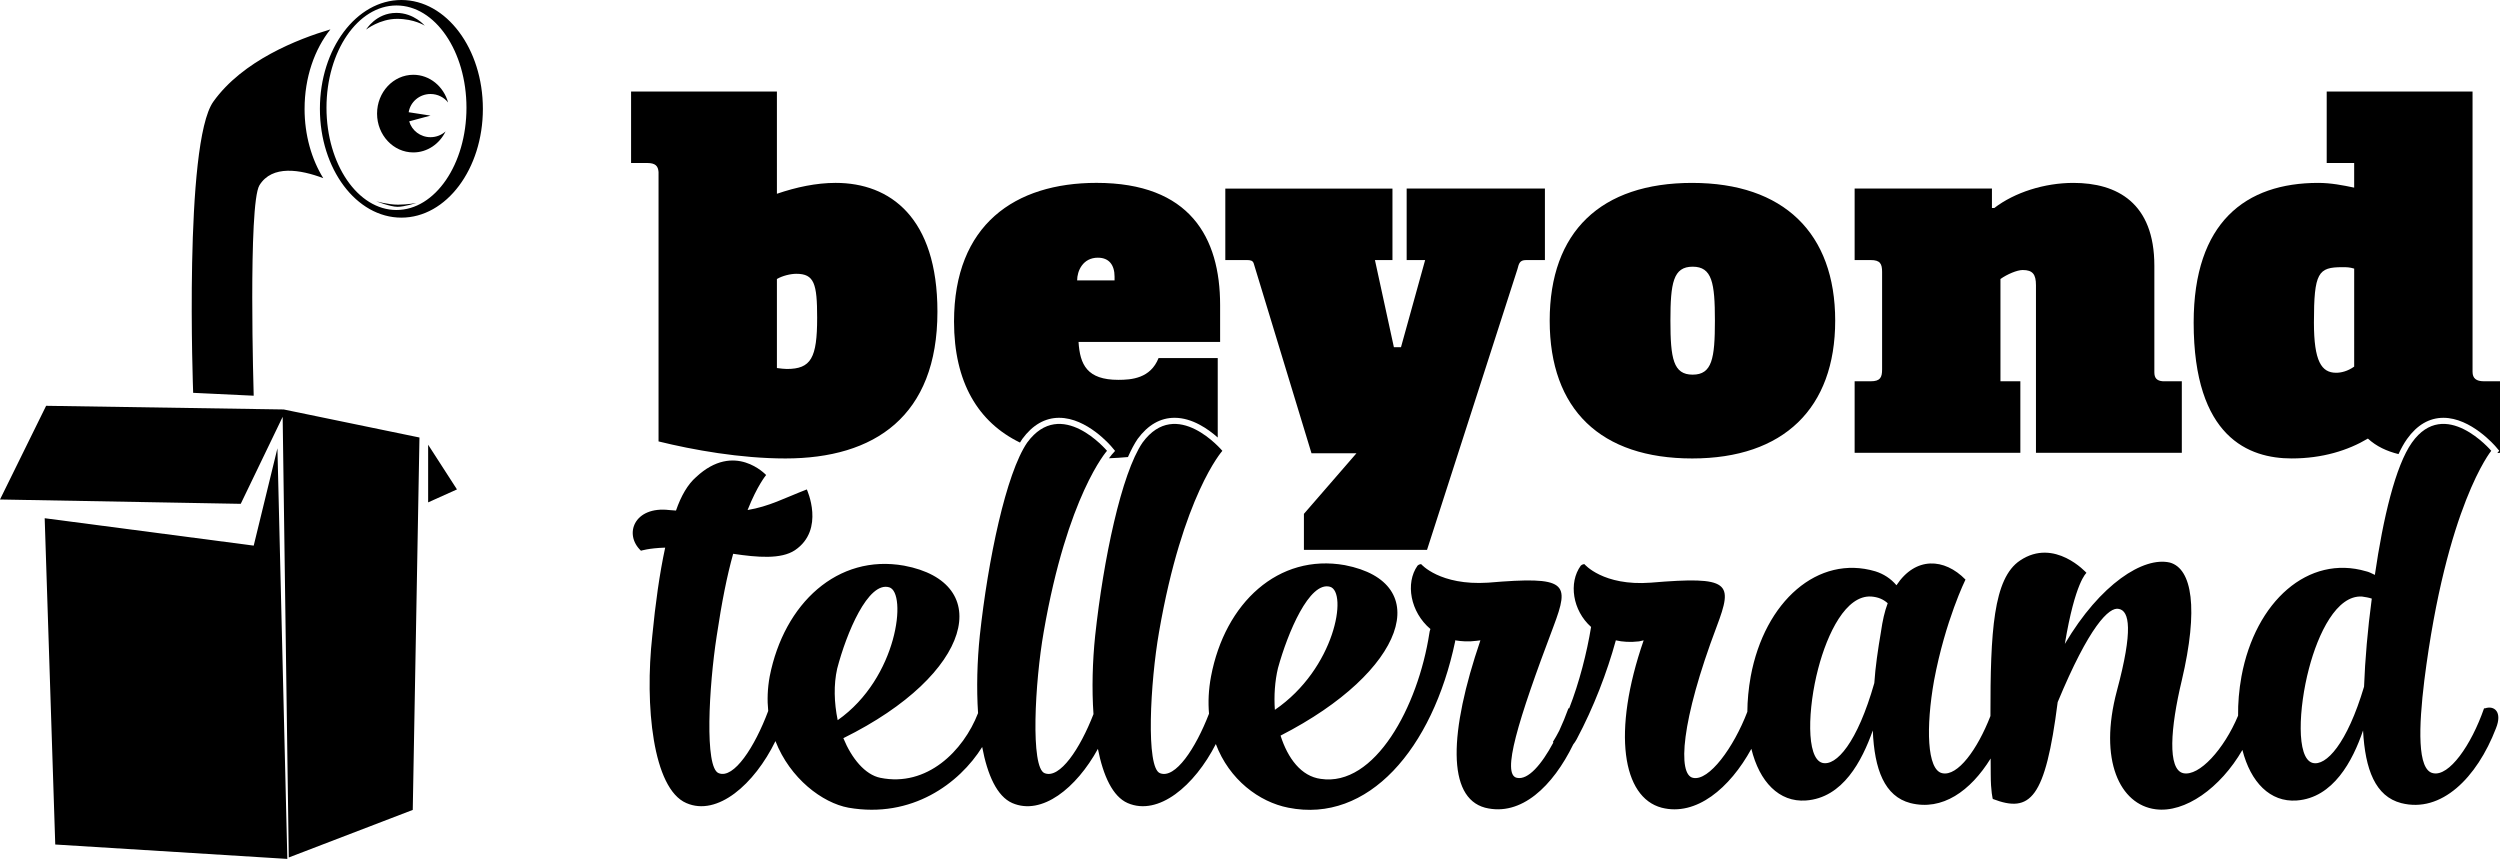 <?xml version="1.0" encoding="utf-8"?>
<!-- Generator: Adobe Illustrator 15.1.0, SVG Export Plug-In . SVG Version: 6.00 Build 0)  -->
<!DOCTYPE svg PUBLIC "-//W3C//DTD SVG 1.1//EN" "http://www.w3.org/Graphics/SVG/1.1/DTD/svg11.dtd">
<svg version="1.1" id="Ebene_1" xmlns="http://www.w3.org/2000/svg" xmlns:xlink="http://www.w3.org/1999/xlink" x="0px" y="0px"
	 width="250.318px" height="86px" viewBox="0 0 250.318 86" enable-background="new 0 0 250.318 86" xml:space="preserve">
<g>
	<path d="M4.618,40.632L0,50.013l24.104,0.434l4.198-8.712l0.612,44.122l12.414-4.763L42,43.806l-13.593-2.808L4.618,40.632z
		 M42.868,44.528v5.774l2.886-1.299L42.868,44.528z M27.778,44.886l-2.375,9.746L4.474,51.888l1.058,32.67L28.77,86L27.778,44.886z
		 M30.497,10.896c0-3.139,0.996-5.966,2.588-7.955c-3.25,0.962-8.783,3.119-11.723,7.236c-2.969,4.156-2.021,29.156-2.021,29.156
		l6.061,0.288c0,0-0.575-19.199,0.576-21.072c1.271-2.064,4.099-1.572,6.389-0.711c-1.167-1.886-1.871-4.304-1.871-6.94 M40.188,0
		c-4.505,0-8.157,4.878-8.157,10.896c0,6.019,3.652,10.896,8.158,10.896c4.507,0,8.16-4.879,8.16-10.896S44.695,0,40.188,0
		 M39.698,21.027c-3.872,0-7.008-4.586-7.008-10.24s3.137-10.239,7.008-10.239s7.008,4.583,7.008,10.239
		c0,5.654-3.138,10.239-7.009,10.239 M43.107,13.737c-1.02,0-1.877-0.673-2.135-1.587l2.135-0.575l-2.188-0.338
		c0.167-1.034,1.082-1.825,2.188-1.825c0.717,0,1.354,0.334,1.759,0.85c-0.447-1.604-1.836-2.774-3.48-2.774
		c-2.006,0-3.632,1.74-3.632,3.887c0,2.146,1.625,3.887,3.631,3.887c1.406,0,2.625-0.856,3.229-2.105
		c-0.396,0.358-0.923,0.579-1.507,0.579 M39.672,1.29c1.791,0,2.859,1.281,2.859,1.281s-1.041-0.683-2.773-0.683
		c-1.733,0-3.098,1.072-3.098,1.072s0.991-1.668,3.01-1.668 M37.665,20.153c0,0,1.408,0.555,2.133,0.555
		c0.726,0,1.878-0.385,1.878-0.385s-0.851,0.17-1.834,0.17C38.859,20.494,37.666,20.153,37.665,20.153 M106.057,41.834
		c2.778,0,5.155,2.792,5.255,2.911l0.337,0.404l-0.349,0.394c-0.007,0.007-0.101,0.118-0.262,0.341
		c0.598-0.021,1.234-0.06,1.901-0.121c0.313-0.71,0.636-1.325,0.968-1.813c1.032-1.405,2.277-2.118,3.7-2.118
		c1.764,0,3.361,1.122,4.321,1.975v-7.956h-5.925c-0.807,2.038-2.704,2.181-4.03,2.181c-3.128,0-3.839-1.517-3.982-3.793h14.176
		v-3.698c0-6.78-3.036-12.231-12.376-12.231c-8.152,0-14.267,4.171-14.267,13.889c0,6.072,2.41,10.077,6.604,12.113
		c0.075-0.127,0.153-0.25,0.231-0.361c1.032-1.406,2.276-2.119,3.699-2.119 M109.937,25.803c1.09,0,1.661,0.71,1.661,1.896v0.378
		h-3.747c0-0.949,0.568-2.276,2.086-2.276"/>
	<path d="M244.653,41.834c2.756,0,5.156,2.79,5.257,2.908l0.33,0.39l-0.191,0.232l0.27-0.028v-7.16h-1.612
		c-0.758,0-1.138-0.284-1.138-0.948V9.162h-14.603v7.159h2.75v2.466c-1.138-0.238-2.321-0.474-3.604-0.474
		c-7.253,0-12.467,3.934-12.467,13.984c0,11.521,5.547,13.605,9.814,13.605c3.081,0,5.641-0.804,7.632-1.99
		c0.855,0.788,1.902,1.268,3.064,1.555c0.267-0.572,0.548-1.083,0.849-1.506C242.009,42.55,243.234,41.835,244.653,41.834
		 M235.717,36.708c-0.664,0.473-1.328,0.616-1.802,0.616c-1.471,0-2.228-1.138-2.228-5.025c0-5.026,0.427-5.547,2.844-5.547
		c0.428,0,0.712,0,1.187,0.142L235.717,36.708L235.717,36.708z M83.669,18.312c-1.943,0-3.936,0.427-5.879,1.09V9.162H63.188v7.159
		h1.613c0.807,0,1.09,0.284,1.137,0.9v26.977c3.461,0.853,8.202,1.706,12.706,1.706c8.914,0,15.218-4.219,15.218-14.697
		C93.863,21.771,89.12,18.312,83.669,18.312 M78.786,36.944c-0.284,0-0.616-0.047-0.996-0.094v-8.914
		c0.569-0.332,1.376-0.521,1.943-0.521c1.802,0,2.086,0.996,2.086,4.409C81.82,35.854,81.202,36.944,78.786,36.944"/>
	<path d="M140.846,26.041h1.849l-2.418,8.723h-0.711l-1.897-8.723h1.754v-7.159h-16.736v7.158h2.181
		c0.332,0,0.569,0.047,0.662,0.332l5.786,19.011h4.504l-5.263,6.069v3.604h12.327l9.055-28.113c0.142-0.569,0.236-0.902,0.852-0.902
		h1.897V18.88h-13.843v7.159L140.846,26.041z M169.437,18.313c-9.15,0-14.271,4.882-14.271,13.794
		c0,8.914,5.12,13.797,14.271,13.797s14.316-5.025,14.316-13.796c0-8.771-5.169-13.794-14.317-13.794 M169.482,37.513
		c-1.943,0-2.228-1.611-2.228-5.405c0-3.792,0.284-5.405,2.228-5.405s2.227,1.613,2.227,5.405
		C171.709,35.901,171.426,37.513,169.482,37.513 M215.709,37.276V26.608c0-6.306-3.745-8.295-8.107-8.295
		c-2.893,0-5.878,0.948-7.918,2.511h-0.237V18.88h-13.748v7.159h1.612c0.948,0,1.138,0.379,1.138,1.185v9.767
		c0,0.806-0.188,1.185-1.138,1.185h-1.612v7.16h16.593v-7.16H200.3V27.936c0.663-0.473,1.66-0.9,2.228-0.9
		c0.996,0,1.327,0.428,1.327,1.518v16.782h14.604v-7.16h-1.897C215.945,38.129,215.709,37.845,215.709,37.276 M248.824,70.921
		h-0.102c-1.29,3.712-3.508,6.857-5.105,6.496c-1.599-0.31-1.443-4.641-0.878-9.28c2.219-17.533,6.703-22.999,6.703-22.999
		s-4.641-5.466-7.94-0.826c-1.649,2.323-2.888,7.581-3.713,13.252c-0.309-0.154-0.619-0.309-0.877-0.361
		c-5.775-1.7-11.087,2.992-12.479,10.521c-0.249,1.381-0.355,2.702-0.339,3.934c-1.414,3.38-3.899,6.098-5.486,5.76
		c-1.599-0.361-1.29-4.536-0.155-9.28c1.703-7.221,1.031-11.188-1.185-11.809c-2.632-0.619-6.963,2.114-10.521,8.146
		c1.032-6.238,2.166-7.115,2.166-7.115s-3.197-3.558-6.651-1.236c-2.678,1.785-2.973,7.112-2.965,15.571
		c-1.308,3.362-3.286,6.061-4.819,5.725c-1.547-0.309-1.65-4.641-0.826-9.28c1.135-6.035,3.147-10.107,3.147-10.107
		c-2.115-2.166-5.002-2.321-6.911,0.568c-0.567-0.672-1.29-1.136-2.114-1.395c-5.724-1.7-11.085,2.991-12.479,10.52
		c-0.223,1.236-0.329,2.426-0.338,3.545c-1.373,3.587-3.838,6.962-5.436,6.614c-1.548-0.31-1.238-5.622,2.371-15.161
		c1.649-4.383,1.394-5.053-6.601-4.383c-4.796,0.361-6.651-1.857-6.651-1.857s-0.206,0-0.361,0.155
		c-1.238,1.702-0.825,4.486,1.032,6.137c-0.416,2.563-1.183,5.567-2.187,8.139c-0.009,0.003-0.02,0.005-0.03,0.009h-0.051
		c-0.273,0.759-0.585,1.513-0.916,2.23c-0.203,0.396-0.415,0.773-0.632,1.12c0,0,0.006,0.039,0.036,0.081
		c-1.174,2.195-2.528,3.773-3.645,3.528c-1.548-0.309,0.052-5.618,3.66-15.157c1.651-4.384,1.394-5.055-6.548-4.384
		c-4.847,0.309-6.704-1.858-6.704-1.858s-0.204,0-0.361,0.155c-1.236,1.755-0.721,4.642,1.29,6.344
		c-0.051,0.154-0.103,0.31-0.103,0.412c-1.135,7.373-5.466,15.417-10.88,14.593c-1.959-0.259-3.3-2.063-4.021-4.332
		c12.582-6.445,15.469-15.314,6.445-17.067c-6.652-1.187-12.014,3.764-13.407,11.138c-0.25,1.332-0.301,2.579-0.201,3.733
		c-1.349,3.495-3.382,6.55-4.902,5.961c-1.444-0.516-0.981-9.125-0.104-14.128c2.371-13.717,6.342-18.151,6.342-18.151
		s-4.589-5.466-7.992-0.827c-2.114,3.095-3.919,11.707-4.744,19.338c-0.267,2.567-0.343,5.323-0.168,7.852
		c-1.349,3.477-3.371,6.502-4.884,5.916c-1.446-0.517-0.981-9.127-0.104-14.129c2.371-13.717,6.342-18.152,6.342-18.152
		s-4.589-5.465-7.992-0.825c-2.114,3.094-3.919,11.706-4.745,19.337c-0.263,2.534-0.339,5.25-0.174,7.751
		c-1.472,3.802-5.125,7.421-9.776,6.48c-1.548-0.309-2.888-1.96-3.712-3.971c13.046-6.446,15.16-15.572,6.085-17.273
		c-6.651-1.188-12.015,3.762-13.459,11.085c-0.224,1.221-0.258,2.376-0.149,3.463c-1.347,3.605-3.443,6.836-4.954,6.231
		c-1.445-0.516-0.981-8.715-0.207-13.717c0.516-3.453,1.032-6.031,1.651-8.25c2.423,0.36,4.795,0.567,6.188-0.361
		c3.042-2.062,1.187-6.084,1.187-6.084c-2.271,0.877-3.765,1.703-5.931,2.063c0.981-2.475,1.856-3.505,1.856-3.505
		s-3.146-3.405-7.013,0.206c-0.826,0.723-1.496,1.858-2.011,3.352l-0.67-0.052c-3.507-0.413-4.59,2.424-2.837,4.073
		c0,0,0.774-0.259,2.424-0.31c-0.568,2.631-0.98,5.621-1.29,8.817c-0.772,6.961,0.051,15.313,3.406,16.758
		c3.105,1.364,6.811-1.866,8.925-6.204c1.462,3.747,4.698,6.188,7.315,6.669c6.342,1.101,11.101-2.424,13.385-6.078
		c0.524,2.8,1.487,4.945,3.013,5.613c2.96,1.282,6.414-1.491,8.574-5.427c0.532,2.709,1.485,4.775,2.976,5.427
		c3.082,1.333,6.695-1.722,8.831-5.91c1.341,3.563,4.332,5.803,7.258,6.375c7.992,1.6,14.438-5.879,16.706-16.655v-0.103
		c0.62,0.103,1.342,0.155,2.114,0.051l0.413-0.051c-3.147,9.227-3.352,15.726,0.465,16.757c3.622,0.917,6.794-2.163,8.832-6.337
		c0.118-0.145,0.234-0.316,0.344-0.521c1.703-3.194,3.043-6.701,3.919-9.898c0.671,0.155,1.445,0.207,2.32,0.104l0.465-0.104
		c-3.196,9.229-2.115,15.727,1.804,16.758c3.451,0.885,6.822-1.949,8.981-5.895c0.806,3.3,2.774,5.363,5.457,5.173
		c3.712-0.259,5.62-3.971,6.702-7.013c0.155,3.919,1.187,6.601,3.765,7.271c3.182,0.806,6.011-1.193,8.035-4.464l0.009,1.577
		c0,1.752,0.206,2.475,0.206,2.475c3.764,1.444,5.259,0,6.496-9.692c3.146-7.581,5.157-9.593,6.136-9.335
		c1.032,0.206,1.445,2.064-0.206,8.199c-1.855,6.962,0.31,11.396,3.868,11.859c2.933,0.394,6.49-2.115,8.699-5.938
		c0.823,3.235,2.778,5.251,5.429,5.061c3.661-0.257,5.62-3.97,6.651-7.012c0.207,3.92,1.237,6.601,3.816,7.271
		c4.021,1.031,7.579-2.526,9.487-7.477c0.668-1.65-0.156-2.321-1.084-2.012 M83.824,66.95c0.928-3.558,3.093-8.766,5.208-8.146
		c1.804,0.517,0.877,9.076-5.157,13.304C83.515,70.354,83.463,68.549,83.824,66.95 M127.959,66.898
		c0.981-3.56,3.146-8.716,5.209-8.148c1.803,0.516,0.516,8.199-5.519,12.324C127.547,69.682,127.65,68.187,127.959,66.898
		 M188.34,63.235c-0.309,1.805-0.567,3.559-0.67,5.156c-1.703,5.981-3.816,8.354-5.209,7.992c-1.649-0.464-1.444-5.516-0.412-9.435
		c0.929-3.559,2.786-7.374,5.312-7.22c0.672,0.053,1.186,0.258,1.649,0.67c-0.31,0.827-0.516,1.754-0.671,2.838 M236.706,68.753
		c-1.703,5.725-3.816,7.994-5.158,7.633c-1.649-0.466-1.394-5.518-0.361-9.437c0.929-3.558,2.786-7.374,5.312-7.219
		c0.361,0.052,0.671,0.104,0.981,0.206c-0.413,3.095-0.671,6.087-0.774,8.818"/>
</g>
</svg>
